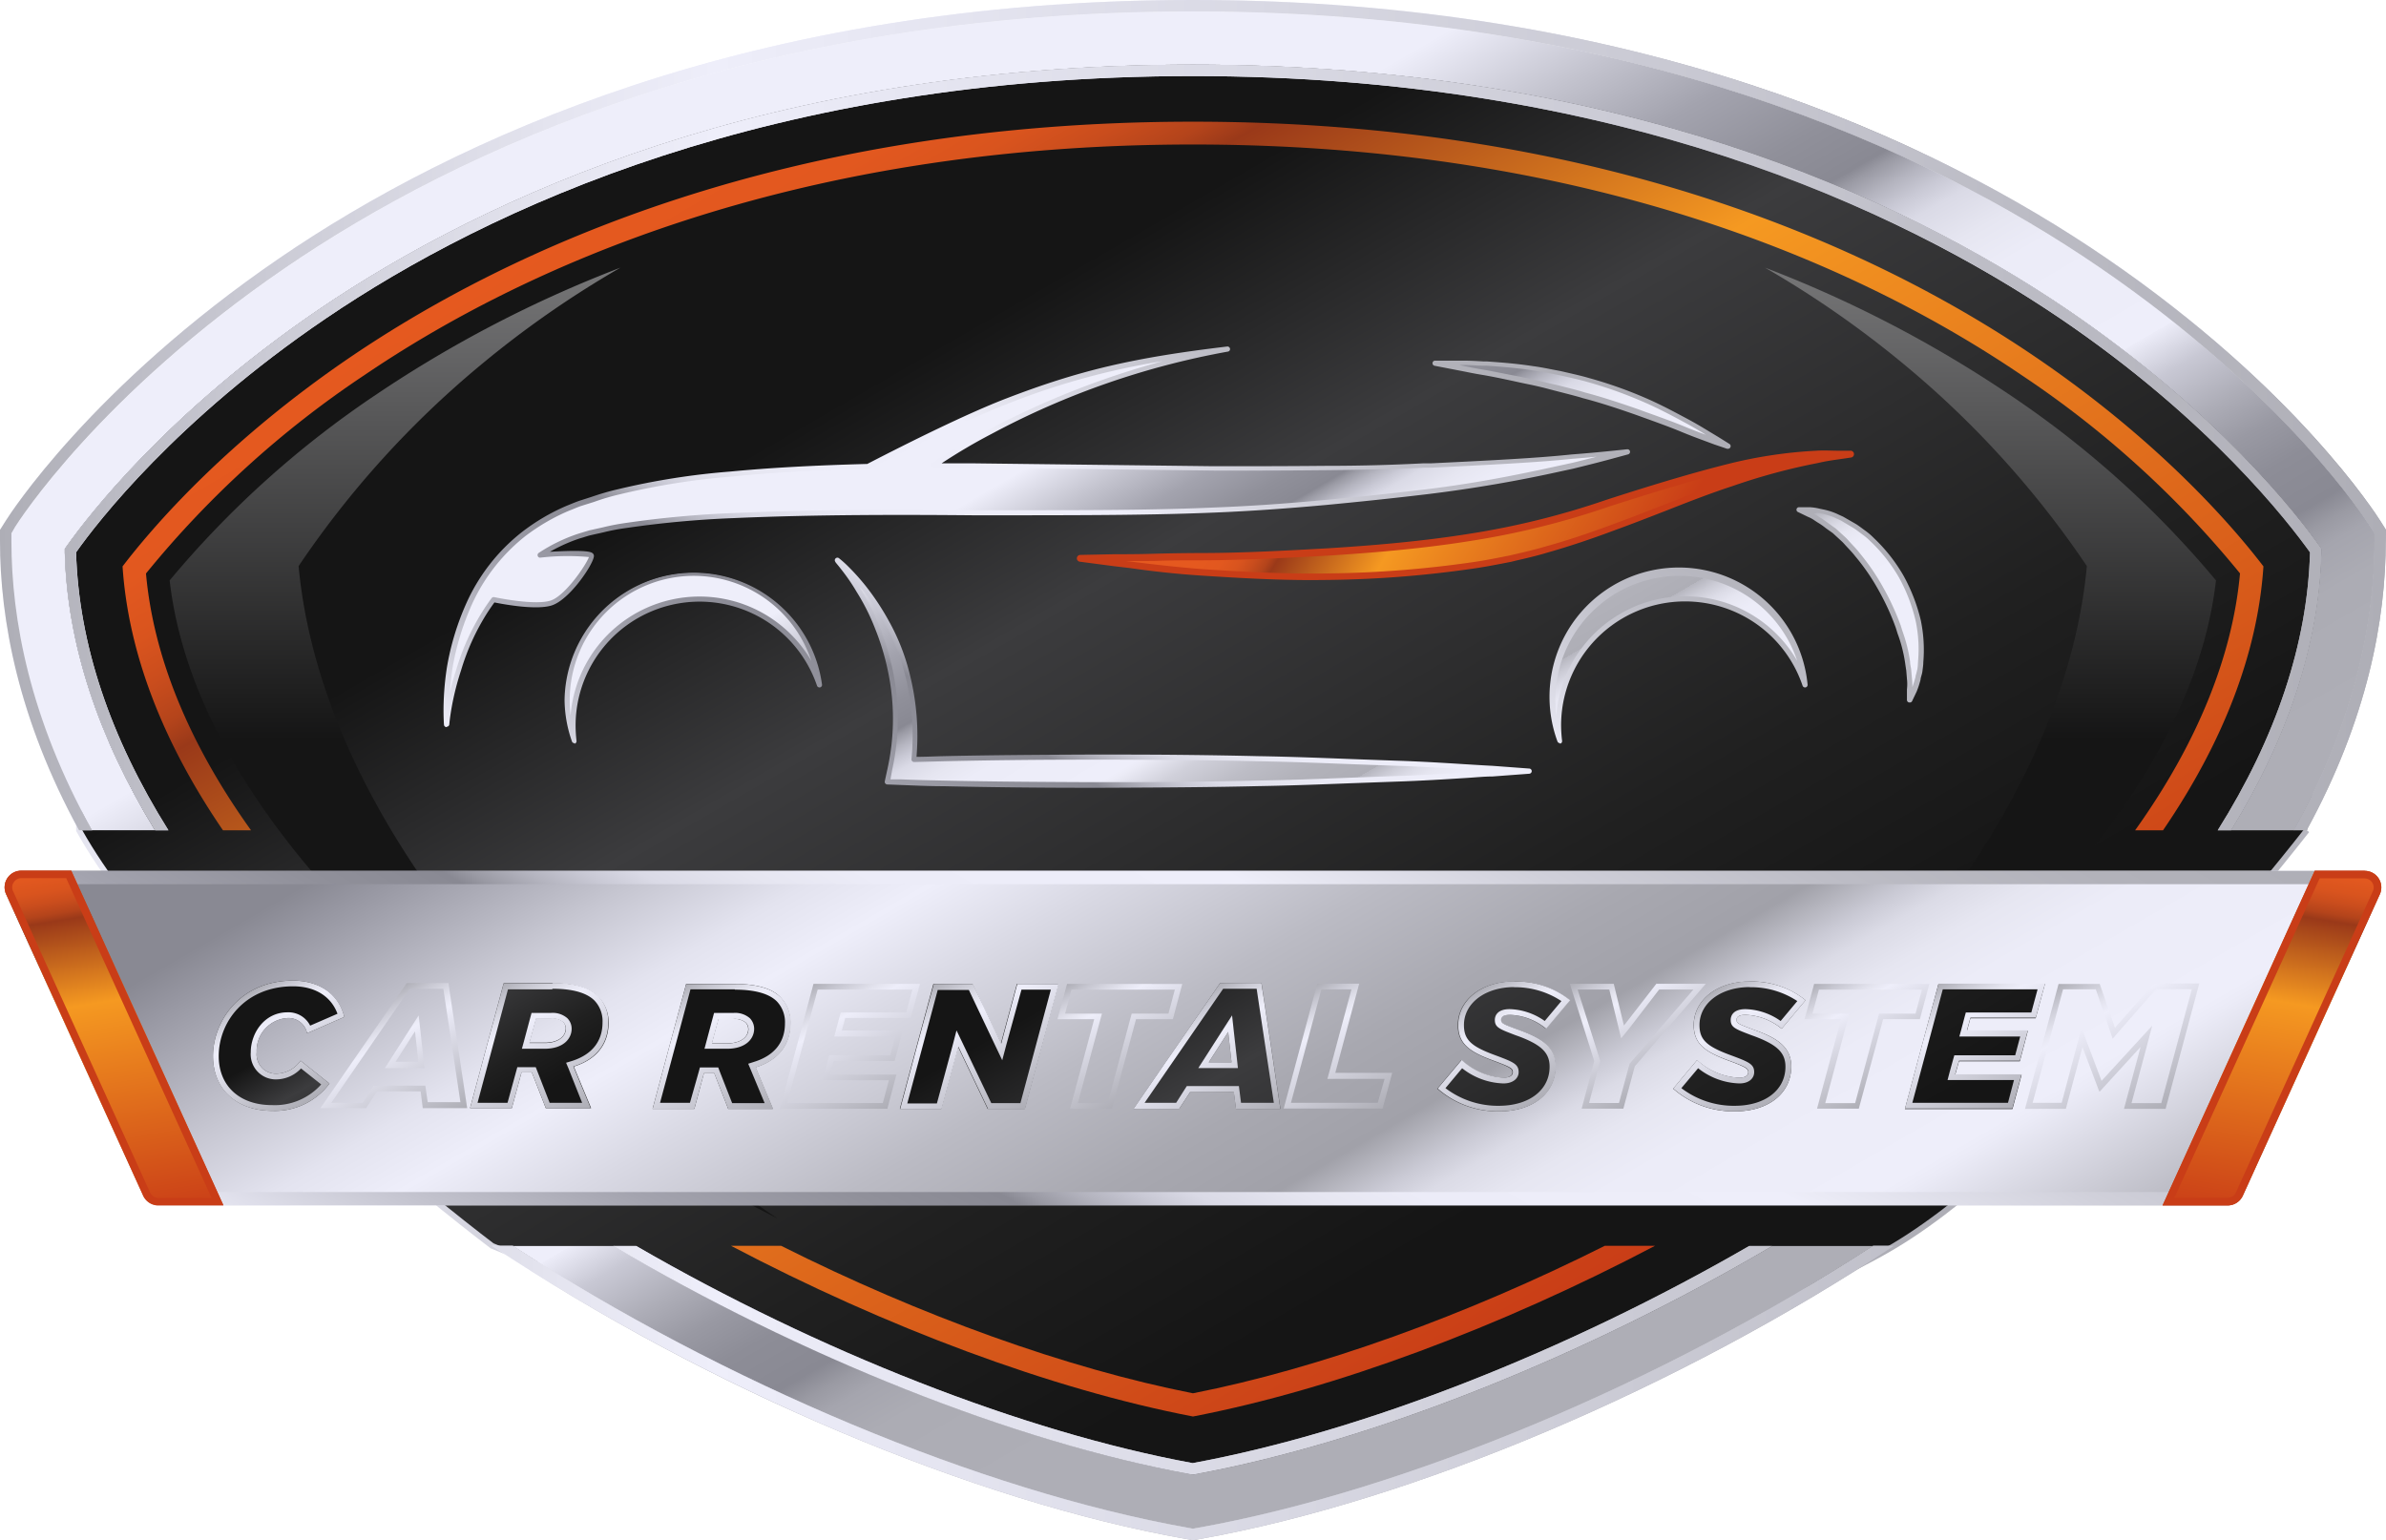 <svg xmlns="http://www.w3.org/2000/svg" xmlns:xlink="http://www.w3.org/1999/xlink" viewBox="0 0 313.63 202.51"><defs><style>.cls-1{stroke-miterlimit:10;stroke-width:0.75px;fill:url(#linear-gradient);stroke:url(#linear-gradient-2);}.cls-2{fill:url(#linear-gradient-3);}.cls-3{fill:url(#linear-gradient-4);}.cls-4{fill:url(#linear-gradient-5);}.cls-5{fill:url(#linear-gradient-6);}.cls-6{fill:url(#linear-gradient-7);}.cls-7{fill:url(#linear-gradient-8);}.cls-8{fill:url(#linear-gradient-9);}.cls-9{fill:url(#linear-gradient-10);}.cls-10{fill:url(#linear-gradient-11);}.cls-11{fill:url(#linear-gradient-12);}.cls-12{fill:url(#linear-gradient-13);}.cls-13{fill:url(#linear-gradient-14);}.cls-14{fill:url(#linear-gradient-15);}.cls-15{fill:url(#linear-gradient-16);}.cls-16{fill:url(#linear-gradient-17);}.cls-17{fill:url(#linear-gradient-18);}.cls-18{fill:url(#linear-gradient-19);}.cls-19{fill:#c93d17;}.cls-20{fill:url(#linear-gradient-20);}.cls-21{fill:url(#linear-gradient-21);}.cls-22{fill:url(#linear-gradient-22);}.cls-23{fill:url(#linear-gradient-23);}.cls-24{fill:url(#linear-gradient-24);}.cls-25{fill:url(#linear-gradient-36);}.cls-26{fill:url(#linear-gradient-37);}.cls-27{fill:url(#linear-gradient-38);}.cls-28{fill:url(#linear-gradient-39);}.cls-29{fill:url(#linear-gradient-40);}.cls-30{fill:url(#linear-gradient-41);}.cls-31{fill:url(#linear-gradient-42);}.cls-32{fill:url(#linear-gradient-43);}.cls-33{fill:url(#linear-gradient-44);}.cls-34{fill:url(#linear-gradient-45);}.cls-35{fill:url(#linear-gradient-46);}.cls-36{fill:url(#linear-gradient-47);}.cls-37{fill:url(#linear-gradient-48);}.cls-38{fill:url(#linear-gradient-51);}.cls-39{fill:url(#linear-gradient-52);}.cls-40{fill:url(#linear-gradient-53);}</style><linearGradient id="linear-gradient" x1="130.39" y1="41.28" x2="197.69" y2="157.85" gradientUnits="userSpaceOnUse"><stop offset="0" stop-color="#151515"/><stop offset="0.28" stop-color="#3c3c3e"/><stop offset="0.29" stop-color="#3b3b3d"/><stop offset="0.74" stop-color="#202020"/><stop offset="1" stop-color="#151515"/></linearGradient><linearGradient id="linear-gradient-2" x1="104.95" y1="-2.78" x2="213.28" y2="184.84" gradientUnits="userSpaceOnUse"><stop offset="0" stop-color="#aeaeb6"/><stop offset="0.1" stop-color="#c8c8d2"/><stop offset="0.23" stop-color="#e4e4ef"/><stop offset="0.3" stop-color="#eeeefa"/><stop offset="0.38" stop-color="#e6e6f2"/><stop offset="1" stop-color="#aeaeb6"/></linearGradient><linearGradient id="linear-gradient-3" x1="62.24" y1="8.99" x2="62.24" y2="97.24" gradientUnits="userSpaceOnUse"><stop offset="0" stop-color="#9f9fa1"/><stop offset="1" stop-color="#151515"/></linearGradient><linearGradient id="linear-gradient-4" x1="251.39" y1="8.99" x2="251.39" y2="97.24" xlink:href="#linear-gradient-3"/><linearGradient id="linear-gradient-5" x1="114.31" y1="7.06" x2="208.1" y2="169.5" gradientUnits="userSpaceOnUse"><stop offset="0" stop-color="#e5591f"/><stop offset="0.06" stop-color="#e2581f"/><stop offset="0.1" stop-color="#d9541e"/><stop offset="0.13" stop-color="#ca4d1d"/><stop offset="0.16" stop-color="#b4441b"/><stop offset="0.18" stop-color="#9a3919"/><stop offset="0.41" stop-color="#f59921"/><stop offset="0.55" stop-color="#ea821e"/><stop offset="1" stop-color="#c93d17"/></linearGradient><linearGradient id="linear-gradient-6" x1="78.32" y1="27.84" x2="172.1" y2="190.29" xlink:href="#linear-gradient-5"/><linearGradient id="linear-gradient-7" x1="132.08" y1="37.62" x2="200.53" y2="156.18" gradientUnits="userSpaceOnUse"><stop offset="0" stop-color="#eeeefa"/><stop offset="0.1" stop-color="#c3c3ce"/><stop offset="0.18" stop-color="#a3a3ae"/><stop offset="0.26" stop-color="#90909a"/><stop offset="0.31" stop-color="#898993"/><stop offset="0.32" stop-color="#9a9aa4"/><stop offset="0.34" stop-color="#b4b4bf"/><stop offset="0.36" stop-color="#c9c9d5"/><stop offset="0.38" stop-color="#dadae6"/><stop offset="0.42" stop-color="#e6e6f1"/><stop offset="0.46" stop-color="#ececf8"/><stop offset="0.59" stop-color="#eeeefa"/><stop offset="0.59" stop-color="#ececf8"/><stop offset="0.63" stop-color="#c8c8d4"/><stop offset="0.68" stop-color="#adadb7"/><stop offset="0.72" stop-color="#9999a3"/><stop offset="0.76" stop-color="#8d8d97"/><stop offset="0.81" stop-color="#898993"/><stop offset="0.83" stop-color="#9a9aa3"/><stop offset="0.85" stop-color="#a5a5ae"/><stop offset="0.89" stop-color="#acacb4"/><stop offset="1" stop-color="#aeaeb6"/></linearGradient><linearGradient id="linear-gradient-8" x1="95.99" y1="58.46" x2="164.44" y2="177.01" xlink:href="#linear-gradient-7"/><linearGradient id="linear-gradient-9" x1="132.1" y1="37.61" x2="200.55" y2="156.17" xlink:href="#linear-gradient-7"/><linearGradient id="linear-gradient-10" x1="0" y1="54.58" x2="313.63" y2="54.58" xlink:href="#linear-gradient-2"/><linearGradient id="linear-gradient-11" x1="95.99" y1="58.46" x2="164.44" y2="177.01" xlink:href="#linear-gradient-7"/><linearGradient id="linear-gradient-12" x1="0" y1="178.84" x2="313.63" y2="178.84" xlink:href="#linear-gradient-2"/><linearGradient id="linear-gradient-13" x1="132.11" y1="37.6" x2="200.56" y2="156.16" xlink:href="#linear-gradient-7"/><linearGradient id="linear-gradient-14" x1="0" y1="58.83" x2="313.63" y2="58.83" xlink:href="#linear-gradient-2"/><linearGradient id="linear-gradient-15" x1="95.99" y1="58.46" x2="164.44" y2="177.01" xlink:href="#linear-gradient-7"/><linearGradient id="linear-gradient-16" x1="0" y1="183.16" x2="313.63" y2="183.16" xlink:href="#linear-gradient-2"/><linearGradient id="linear-gradient-17" x1="139.04" y1="59.15" x2="173.39" y2="118.65" gradientUnits="userSpaceOnUse"><stop offset="0" stop-color="#eeeefa"/><stop offset="0.1" stop-color="#c3c3ce"/><stop offset="0.18" stop-color="#a3a3ae"/><stop offset="0.26" stop-color="#90909a"/><stop offset="0.31" stop-color="#898993"/><stop offset="0.32" stop-color="#9a9aa4"/><stop offset="0.34" stop-color="#b4b4bf"/><stop offset="0.36" stop-color="#c9c9d5"/><stop offset="0.38" stop-color="#dadae6"/><stop offset="0.42" stop-color="#e6e6f1"/><stop offset="0.46" stop-color="#ececf8"/><stop offset="0.59" stop-color="#eeeefa"/><stop offset="0.6" stop-color="#ebebf6"/><stop offset="0.65" stop-color="#d0d0da"/><stop offset="0.71" stop-color="#bdbdc6"/><stop offset="0.77" stop-color="#b2b2ba"/><stop offset="0.83" stop-color="#aeaeb6"/><stop offset="0.83" stop-color="#b6b6bf"/><stop offset="0.85" stop-color="#cbcbd5"/><stop offset="0.87" stop-color="#dbdbe6"/><stop offset="0.89" stop-color="#e6e6f1"/><stop offset="0.92" stop-color="#ececf8"/><stop offset="1" stop-color="#eeeefa"/></linearGradient><linearGradient id="linear-gradient-18" x1="127.54" y1="135.4" x2="185.9" y2="34.33" gradientUnits="userSpaceOnUse"><stop offset="0" stop-color="#eeeefa"/><stop offset="0.1" stop-color="#c3c3ce"/><stop offset="0.18" stop-color="#a3a3ae"/><stop offset="0.26" stop-color="#90909a"/><stop offset="0.31" stop-color="#898993"/><stop offset="0.32" stop-color="#9a9aa4"/><stop offset="0.34" stop-color="#b4b4bf"/><stop offset="0.36" stop-color="#c9c9d5"/><stop offset="0.38" stop-color="#dadae6"/><stop offset="0.42" stop-color="#e6e6f1"/><stop offset="0.46" stop-color="#ececf8"/><stop offset="0.59" stop-color="#eeeefa"/><stop offset="0.6" stop-color="#ebebf6"/><stop offset="0.7" stop-color="#d0d0da"/><stop offset="0.8" stop-color="#bdbdc6"/><stop offset="0.9" stop-color="#b2b2ba"/><stop offset="1" stop-color="#aeaeb6"/></linearGradient><linearGradient id="linear-gradient-19" x1="170.09" y1="52.6" x2="213.78" y2="79.65" xlink:href="#linear-gradient-5"/><linearGradient id="linear-gradient-20" x1="125.65" y1="66.92" x2="208.02" y2="209.58" gradientUnits="userSpaceOnUse"><stop offset="0" stop-color="#898993"/><stop offset="0.03" stop-color="#9797a2"/><stop offset="0.13" stop-color="#c6c6d1"/><stop offset="0.2" stop-color="#e3e3ef"/><stop offset="0.25" stop-color="#eeeefa"/><stop offset="0.32" stop-color="#d9d9e4"/><stop offset="0.43" stop-color="#bbbbc4"/><stop offset="0.53" stop-color="#a8a8b0"/><stop offset="0.6" stop-color="#a1a1a9"/><stop offset="0.62" stop-color="#b6b6bf"/><stop offset="0.64" stop-color="#cacad5"/><stop offset="0.66" stop-color="#dbdbe6"/><stop offset="0.69" stop-color="#e6e6f1"/><stop offset="0.73" stop-color="#ececf8"/><stop offset="0.84" stop-color="#eeeefa"/><stop offset="0.85" stop-color="#ebebf7"/><stop offset="0.95" stop-color="#bfbfc8"/><stop offset="1" stop-color="#aeaeb6"/></linearGradient><linearGradient id="linear-gradient-21" x1="106.39" y1="208.22" x2="198.23" y2="49.15" xlink:href="#linear-gradient-18"/><linearGradient id="linear-gradient-22" x1="302.88" y1="111.47" x2="294.9" y2="160.68" xlink:href="#linear-gradient-5"/><linearGradient id="linear-gradient-23" x1="106.53" y1="111.47" x2="98.55" y2="160.68" gradientTransform="matrix(-1, 0, 0, 1, 117.28, 0)" xlink:href="#linear-gradient-5"/><linearGradient id="linear-gradient-24" x1="172.59" y1="111.9" x2="207.34" y2="172.08" xlink:href="#linear-gradient"/><linearGradient id="linear-gradient-36" x1="89.33" y1="129.87" x2="99.3" y2="147.14" xlink:href="#linear-gradient-2"/><linearGradient id="linear-gradient-37" x1="106.95" y1="129.35" x2="116.49" y2="145.87" xlink:href="#linear-gradient-2"/><linearGradient id="linear-gradient-38" x1="123.64" y1="128.83" x2="133.75" y2="146.34" xlink:href="#linear-gradient-2"/><linearGradient id="linear-gradient-39" x1="142.54" y1="128.06" x2="151.13" y2="142.93" xlink:href="#linear-gradient-2"/><linearGradient id="linear-gradient-40" x1="154.59" y1="132.6" x2="163.73" y2="148.44" xlink:href="#linear-gradient-2"/><linearGradient id="linear-gradient-41" x1="169.97" y1="131.19" x2="179.22" y2="147.21" xlink:href="#linear-gradient-2"/><linearGradient id="linear-gradient-42" x1="193.73" y1="130.58" x2="201.96" y2="144.83" xlink:href="#linear-gradient-2"/><linearGradient id="linear-gradient-43" x1="210.08" y1="127.22" x2="218.94" y2="142.58" xlink:href="#linear-gradient-2"/><linearGradient id="linear-gradient-44" x1="224.74" y1="130.58" x2="232.96" y2="144.83" xlink:href="#linear-gradient-2"/><linearGradient id="linear-gradient-45" x1="240.74" y1="128.06" x2="249.33" y2="142.93" xlink:href="#linear-gradient-2"/><linearGradient id="linear-gradient-46" x1="254.85" y1="129.35" x2="264.38" y2="145.87" xlink:href="#linear-gradient-2"/><linearGradient id="linear-gradient-47" x1="272.31" y1="128.38" x2="282.94" y2="146.79" xlink:href="#linear-gradient-2"/><linearGradient id="linear-gradient-48" x1="50.01" y1="130.11" x2="61.13" y2="149.36" xlink:href="#linear-gradient"/><linearGradient id="linear-gradient-51" x1="32.79" y1="130.42" x2="41" y2="144.64" xlink:href="#linear-gradient-2"/><linearGradient id="linear-gradient-52" x1="47.67" y1="132.51" x2="56.81" y2="148.34" xlink:href="#linear-gradient-2"/><linearGradient id="linear-gradient-53" x1="65.35" y1="129.78" x2="75.32" y2="147.04" xlink:href="#linear-gradient-2"/></defs><g id="Layer_2" data-name="Layer 2"><g id="OBJECTS"><path class="cls-1" d="M303.23,109.17S271,150.66,249,163.8s-88.24,33.34-88.24,33.34l-51-14.74L64.68,163.8s-41.1-31-54.29-54.63c0-13.9-2.76-22.8-2.76-22.8L4.89,67.81,45.49,32,106.68,9.77,172,4.29l48.72,9.6,39,11.41,16.24,16.3,20,13L308.3,73.69"/><path class="cls-2" d="M81.12,143.92c-25-22.09-39.76-46.67-41.87-69.49A125,125,0,0,1,63.1,48.06,131,131,0,0,1,81.56,35.19a159.36,159.36,0,0,0-32,16.61A128.13,128.13,0,0,0,22.3,76.31c2.41,21.21,19.32,44.06,47.9,64.59a248,248,0,0,0,32,19.3A207.8,207.8,0,0,1,81.12,143.92Z"/><path class="cls-3" d="M264,51.8a158.84,158.84,0,0,0-32-16.61,131.61,131.61,0,0,1,18.46,12.87,125,125,0,0,1,23.85,26.37c-2.11,22.82-16.89,47.4-41.87,69.49a207.8,207.8,0,0,1-21.06,16.28,248,248,0,0,0,32-19.3c28.58-20.53,45.49-43.38,47.9-64.59A128.13,128.13,0,0,0,264,51.8Z"/><path class="cls-4" d="M267.41,46.84C246.68,32.77,210.67,16,156.81,16S67,32.77,46.22,46.84C29.58,58.13,19.92,69.48,16.11,74.47c.75,11.37,5.27,23.1,13.2,34.7H33C24.89,97.85,20.17,86.42,19.19,75.4A129.45,129.45,0,0,1,47.9,49.32C68.28,35.49,103.72,19,156.81,19s88.54,16.49,108.92,30.32a129.73,129.73,0,0,1,28.71,26.07c-1,11-5.7,22.46-13.79,33.78h3.67c7.93-11.6,12.45-23.33,13.2-34.7C293.71,69.48,284.05,58.13,267.41,46.84Z"/><path class="cls-5" d="M156.81,183.19C140.21,179.92,121,173,102.68,163.8H96.09c20.36,10.71,42.11,18.86,60.72,22.44,18.61-3.58,40.37-11.73,60.73-22.44h-6.6C192.59,173,173.42,179.92,156.81,183.19Z"/><path class="cls-6" d="M8.52,72.66v-.5l.29-.41C11.57,67.86,22.14,54.11,42,40.63,63.6,26,101.05,8.5,156.81,8.5S250,26,271.62,40.63c19.87,13.49,30.44,27.23,33.21,31.12l.29.41v.5c-.32,12-4.4,24.36-11.89,36.51h8.31c8.17-14.66,10.6-27.72,10.6-38.06v-1l-.54-.85c-.44-.7-11.07-17.34-35.56-34.08C253.57,19.81,214.65,1.5,156.81,1.5S60.06,19.81,37.6,35.17C13.11,51.91,2.48,68.55,2,69.25l-.54.85v1c0,10.34,2.43,23.4,10.6,38.06h8.31C12.92,97,8.84,84.69,8.52,72.66Z"/><path class="cls-7" d="M157.09,193.82l-.28.05-.27-.05c-23.2-4.26-51.26-15.51-75.84-30H67.41c27.71,18,61.51,32.24,88.79,37.08l.61.11.61-.11c27.29-4.84,61.09-19.06,88.8-37.08H232.93C208.35,178.31,180.28,189.56,157.09,193.82Z"/><path class="cls-8" d="M313.63,69.67l-.77-1.22c-.45-.71-11.23-17.6-36-34.52C254.24,18.45,215,0,156.81,0S59.39,18.45,36.75,33.93C12,50.85,1.21,67.74.77,68.45L0,69.67v1.44c0,10.37,2.4,23.43,10.39,38.06H12.1C3.93,94.51,1.5,81.45,1.5,71.11v-1L2,69.25c.44-.7,11.07-17.34,35.56-34.08C60.06,19.81,99,1.5,156.81,1.5S253.57,19.81,276,35.17c24.49,16.74,35.12,33.38,35.56,34.08l.54.85v1c0,10.34-2.43,23.4-10.6,38.06h1.7c8-14.63,10.4-27.69,10.4-38.06Z"/><path class="cls-9" d="M313.63,69.67l-.77-1.22c-.45-.71-11.23-17.6-36-34.52C254.24,18.45,215,0,156.81,0S59.39,18.45,36.75,33.93C12,50.85,1.21,67.74.77,68.45L0,69.67v1.44c0,10.37,2.4,23.43,10.39,38.06H12.1C3.93,94.51,1.5,81.45,1.5,71.11v-1L2,69.25c.44-.7,11.07-17.34,35.56-34.08C60.06,19.81,99,1.5,156.81,1.5S253.57,19.81,276,35.17c24.49,16.74,35.12,33.38,35.56,34.08l.54.85v1c0,10.34-2.43,23.4-10.6,38.06h1.7c8-14.63,10.4-27.69,10.4-38.06Z"/><path class="cls-10" d="M156.81,193.87l.28-.05c23.19-4.26,51.26-15.51,75.84-30h-3c-23.91,13.82-50.77,24.43-73.16,28.55-22.38-4.12-49.24-14.73-73.15-28.55h-3c24.58,14.51,52.64,25.76,75.84,30Z"/><path class="cls-11" d="M156.81,193.87l.28-.05c23.19-4.26,51.26-15.51,75.84-30h-3c-23.91,13.82-50.77,24.43-73.16,28.55-22.38-4.12-49.24-14.73-73.15-28.55h-3c24.58,14.51,52.64,25.76,75.84,30Z"/><path class="cls-12" d="M10,72.62c2.81-4,13.21-17.43,32.83-30.75C64.27,27.33,101.44,10,156.81,10s92.54,17.33,114,31.87c19.63,13.32,30,26.81,32.83,30.75-.32,12-4.48,24.38-12.13,36.55h1.74c7.49-12.15,11.57-24.48,11.89-36.51v-.5l-.29-.41c-2.77-3.89-13.34-17.63-33.21-31.12C250,26,212.57,8.5,156.81,8.5S63.6,26,42,40.63C22.14,54.11,11.57,67.86,8.8,71.75l-.29.41v.5c.32,12,4.4,24.36,11.89,36.51h1.74C14.5,97,10.34,84.66,10,72.62Z"/><path class="cls-13" d="M10,72.62c2.81-4,13.21-17.43,32.83-30.75C64.27,27.33,101.44,10,156.81,10s92.54,17.33,114,31.87c19.63,13.32,30,26.81,32.83,30.75-.32,12-4.48,24.38-12.13,36.55h1.74c7.49-12.15,11.57-24.48,11.89-36.51v-.5l-.29-.41c-2.77-3.89-13.34-17.63-33.21-31.12C250,26,212.57,8.5,156.81,8.5S63.6,26,42,40.63C22.14,54.11,11.57,67.86,8.8,71.75l-.29.41v.5c.32,12,4.4,24.36,11.89,36.51h1.74C14.5,97,10.34,84.66,10,72.62Z"/><path class="cls-14" d="M157.42,200.88l-.61.11-.61-.11C128.92,196,95.12,181.82,67.41,163.8H64.68c28.22,18.72,63.16,33.57,91.26,38.55l.87.16.88-.16c28.1-5,63-19.83,91.26-38.55h-2.73C218.51,181.82,184.71,196,157.42,200.88Z"/><path class="cls-15" d="M157.42,200.88l-.61.11-.61-.11C128.92,196,95.12,181.82,67.41,163.8H64.68c28.22,18.72,63.16,33.57,91.26,38.55l.87.16.88-.16c28.1-5,63-19.83,91.26-38.55h-2.73C218.51,181.82,184.71,196,157.42,200.88Z"/><path class="cls-16" d="M91.2,75.37a16.61,16.61,0,0,0-15.75,22,16.39,16.39,0,0,1-.13-2A16.64,16.64,0,0,1,107.71,90,16.64,16.64,0,0,0,91.2,75.37ZM77.71,73.14c0-.52-4.36-.28-6.78-.12A21.94,21.94,0,0,1,76,70.54c.49-.15,1-.31,1.46-.44l1.57-.35a31.12,31.12,0,0,1,3.22-.62,132.68,132.68,0,0,1,14.19-1.3c10-.44,20.7-.47,31.46-.37s21.57.05,31.74-.38c5.1-.19,10-.56,14.64-1s9-.91,13.06-1.39a193.46,193.46,0,0,0,19.35-3.49c2.31-.57,4.11-1,5.33-1.37l1.88-.51-1.93.2c-1.26.13-3.11.31-5.47.49-4.69.5-11.42.82-19.45,1.21-4,.2-8.38.29-13,.33s-9.5.06-14.5,0L128,61.23l-5.26,0a64.36,64.36,0,0,1,7.45-4.49A104.48,104.48,0,0,1,161.41,46c-12.7,1.51-19.52,3.18-28.86,6.76-5.32,2-13.21,6-18.41,8.68-6.14.13-12.21.4-18.06,1a97.52,97.52,0,0,0-14.72,2.31,33,33,0,0,0-3.44,1l-1.68.52-1.65.66a26.92,26.92,0,0,0-5.84,3.45,24.28,24.28,0,0,0-7.12,9.16,34.53,34.53,0,0,0-2.55,8.36,38.35,38.35,0,0,0-.44,5.53c0,1.27.06,2,.06,2s0-.68.25-1.93a38.33,38.33,0,0,1,1.31-5.27,30.5,30.5,0,0,1,3.42-7.53c.35-.55.73-1.11,1.14-1.65,1.14.23,5.57,1.07,7.56.44C74.69,78.61,77.71,73.86,77.71,73.14ZM192.26,48.48c.75.16,1.6.33,2.53.49,1.86.31,4,.79,6.3,1.28,1.15.23,2.32.55,3.52.8s2.4.59,3.59,1c2.41.64,4.77,1.43,7,2.2s4.27,1.53,6,2.26,3.25,1.22,4.29,1.63l1.65.56-1.48-.93c-1-.55-2.28-1.43-4-2.32s-3.64-2-5.85-2.9a56.7,56.7,0,0,0-7.08-2.5c-1.23-.35-2.48-.61-3.71-.9s-2.44-.5-3.63-.65c-2.36-.37-4.59-.51-6.49-.65-1-.06-1.82-.09-2.6-.1l-2,0-1.75.05,1.72.35Zm28.49,26.89A16.64,16.64,0,0,0,204.1,92a16.37,16.37,0,0,0,.9,5.35,16.37,16.37,0,0,1-.14-2A16.64,16.64,0,0,1,237.26,90,16.64,16.64,0,0,0,220.75,75.37Zm-37.37,25c-5.27-.16-11.43-.48-18-.59s-13.64-.18-20.67-.22-14.08.07-20.68.22l-3.89.1a32.78,32.78,0,0,0-.83-11.08,27.5,27.5,0,0,0-2.7-6.87,33.41,33.41,0,0,0-3.11-4.71A29.24,29.24,0,0,0,111,74.54c-.6-.58-.94-.85-.94-.85s.3.32.8,1a35,35,0,0,1,4.44,7.84,33,33,0,0,1,1.92,6.72,30.48,30.48,0,0,1-.26,11.9l-.35,1.67,1.8.07c1.53.07,3.53.12,5.56.16,6.6.15,13.64.18,20.68.22s14.07-.06,20.67-.22,12.76-.43,18-.59,9.68-.53,12.76-.68l4.84-.36-4.84-.36C193.06,100.88,188.66,100.51,183.38,100.35Zm68.73-18.67a22.55,22.55,0,0,0-2.21-5.79A20.71,20.71,0,0,0,246.05,71a8.21,8.21,0,0,0-1.11-1c-.39-.29-.76-.58-1.14-.83l-1.16-.66-.55-.31-.55-.25a8.12,8.12,0,0,0-2-.69,9.89,9.89,0,0,0-1.62-.27l-1.42,0,1.26.61a7.46,7.46,0,0,1,1.34.77c.51.29,1,.72,1.6,1.13l.44.31.43.38c.28.26.57.52.86.8s.56.61.84.92a10.23,10.23,0,0,1,.86,1,28.62,28.62,0,0,1,3.11,4.52,31.82,31.82,0,0,1,2.28,5,24.61,24.61,0,0,1,1.21,4.69q.06.52.15,1c0,.33,0,.64.07.94a7,7,0,0,1,.06,1.55V92l.6-1.28a11,11,0,0,0,.51-1.56c.08-.31.17-.64.25-1s.08-.73.11-1.12A18.5,18.5,0,0,0,252.11,81.68Z"/><path class="cls-17" d="M144.68,103.58h-1.5c-6.42,0-13.05-.07-19.19-.21-2,0-4-.1-5.57-.16l-1.8-.07a.34.34,0,0,1-.25-.13.35.35,0,0,1-.07-.28l.36-1.67a30.21,30.21,0,0,0,.26-11.77,32.92,32.92,0,0,0-1.9-6.66,28.35,28.35,0,0,0-2.43-4.83,25.44,25.44,0,0,0-2-2.92c-.48-.63-.78-.94-.78-1a.34.34,0,0,1,.45-.5,12.93,12.93,0,0,1,1,.87,30.29,30.29,0,0,1,2.46,2.7,33.16,33.16,0,0,1,3.15,4.76,27.85,27.85,0,0,1,2.73,7,33.1,33.1,0,0,1,.87,10.8c1.1,0,2.3-.06,3.52-.09,6.09-.14,12.67-.18,19.05-.21H147c6.15,0,12.5.07,18.39.21,4.3.07,8.33.23,12.22.38l5.81.21h0c3.47.11,6.62.31,9.15.47,1.34.08,2.55.16,3.61.21l4.84.36a.34.34,0,0,1,.32.34.35.35,0,0,1-.32.34l-4.83.36c-1.08,0-2.3.13-3.66.21-2.52.16-5.66.36-9.11.47l-5.84.21c-3.89.15-7.91.31-12.2.38-5.93.14-12.33.18-18.52.21Zm-27.63-1.11,1.4,0c1.53.07,3.5.12,5.56.16,6.13.14,12.76.18,19.18.21h3.64c6.19,0,12.59-.07,18.51-.21,4.29-.07,8.31-.23,12.2-.38l5.83-.21c3.45-.1,6.58-.3,9.1-.46,1.36-.09,2.59-.17,3.65-.22l.31,0-.32,0c-1-.05-2.26-.13-3.61-.22-2.52-.15-5.66-.35-9.13-.46l-5.82-.21c-3.89-.15-7.91-.31-12.21-.38-5.88-.14-12.23-.18-18.37-.21h-3.92c-6.37,0-13,.07-19,.21l-3.89.1a.41.41,0,0,1-.26-.11.36.36,0,0,1-.09-.26,32.44,32.44,0,0,0-.82-11,27,27,0,0,0-2.67-6.8,32.08,32.08,0,0,0-3.08-4.66L113,77.2l.13.24a29.54,29.54,0,0,1,2.48,4.93,33.47,33.47,0,0,1,1.94,6.8,30.92,30.92,0,0,1-.27,12Zm88-4.76a.35.35,0,0,1-.33-.23A17,17,0,1,1,237.6,90a.34.34,0,0,1-.26.38.35.35,0,0,1-.4-.23,16.3,16.3,0,0,0-31.74,5.25,17.87,17.87,0,0,0,.13,2,.34.34,0,0,1-.26.38Zm15.75-22A16.32,16.32,0,0,0,204.44,92a16,16,0,0,0,.13,2.07,17,17,0,0,1,31.66-7.19A16.31,16.31,0,0,0,220.75,75.71Zm-145.3,22a.33.33,0,0,1-.32-.23A16.83,16.83,0,0,1,74.21,92a17,17,0,0,1,33.84-2,.34.34,0,0,1-.26.38.35.35,0,0,1-.4-.23,16.3,16.3,0,0,0-31.73,5.25,17.84,17.84,0,0,0,.12,2,.34.34,0,0,1-.26.38Zm15.75-22A16.33,16.33,0,0,0,74.89,92,16,16,0,0,0,75,94.09a17,17,0,0,1,31.65-7.19A16.31,16.31,0,0,0,91.2,75.71ZM58.7,95.6a.34.34,0,0,1-.34-.3s-.06-.71-.06-2a37.37,37.37,0,0,1,.45-5.58,34.79,34.79,0,0,1,2.57-8.45A24.78,24.78,0,0,1,68.55,70a26.82,26.82,0,0,1,5.91-3.49l.56-.23c.37-.15.74-.3,1.11-.43l1.68-.54a34,34,0,0,1,3.48-1A95,95,0,0,1,96,62c5.21-.5,10.93-.81,18-1,5.51-2.85,13.15-6.65,18.37-8.65,9.56-3.67,16.59-5.32,28.94-6.79a.34.34,0,0,1,.37.29.33.33,0,0,1-.29.38A105.26,105.26,0,0,0,130.3,57.07a72.47,72.47,0,0,0-6.53,3.85l4.18,0,31.63.38c4.37,0,9.52,0,14.49-.05,5.44,0,9.44-.15,13-.33l1,0c7.48-.36,13.94-.68,18.42-1.16,2.59-.2,4.4-.38,5.46-.49l1.94-.2a.35.35,0,0,1,.37.28.35.35,0,0,1-.25.39l-1.88.51c-1,.28-2.8.75-5.34,1.37l-1.3.28A182.35,182.35,0,0,1,187.41,65c-4.89.58-9,1-13.07,1.39-5.38.49-10.17.82-14.65,1-8.09.34-16.74.35-25.11.36l-6.65,0c-9-.08-20.69-.11-31.45.37a132.86,132.86,0,0,0-14.15,1.3,27,27,0,0,0-3,.57l-1.74.39q-.45.12-.9.27l-.54.16a21.45,21.45,0,0,0-3.87,1.74c5.09-.3,5.47.06,5.64.21a.44.44,0,0,1,.15.33c0,1-3.18,5.77-5.57,6.52-2,.61-6-.1-7.51-.4-.37.51-.71,1-1,1.46a30.22,30.22,0,0,0-3.38,7.45,35.68,35.68,0,0,0-1.3,5.23c-.2,1.21-.25,1.88-.25,1.89a.34.34,0,0,1-.33.31Zm94.1-48.11A96.1,96.1,0,0,0,132.67,53c-5.21,2-12.87,5.81-18.37,8.66a.4.4,0,0,1-.15,0c-7.1.16-12.84.47-18,1A95.45,95.45,0,0,0,81.44,65a29.65,29.65,0,0,0-3.38,1l-1.72.54c-.34.12-.71.27-1.06.42l-.56.22A26.72,26.72,0,0,0,69,70.53a24.26,24.26,0,0,0-7,9,35.43,35.43,0,0,0-2.52,8.28c-.16,1.1-.28,2.18-.35,3.27.24-1.06.54-2.1.88-3.16a30.54,30.54,0,0,1,3.46-7.6c.33-.53.72-1.09,1.15-1.68a.36.36,0,0,1,.34-.13c.89.19,5.44,1.07,7.39.46s4.73-4.76,5.06-5.73a31.11,31.11,0,0,0-6.39.08.32.32,0,0,1-.34-.23.34.34,0,0,1,.13-.39,21.82,21.82,0,0,1,5.18-2.52l.55-.17.94-.28,1.75-.39a30.59,30.59,0,0,1,3.08-.59,134,134,0,0,1,14.21-1.3c10.78-.48,22.49-.45,31.49-.37l6.64,0c8.36,0,17,0,25.08-.36,4.47-.17,9.25-.49,14.62-1,4-.36,8.17-.8,13.05-1.38,7.35-.88,13.52-2.23,18-3.21l1.29-.28c1.23-.3,2.29-.57,3.16-.8-.9.09-2,.18-3.25.28-4.49.48-11,.79-18.44,1.16l-1,0c-3.55.18-7.57.28-13,.33-5,.05-10.12.06-14.5.05l-31.64-.38-5.25,0a.39.39,0,0,1-.32-.23.33.33,0,0,1,.12-.38A64.93,64.93,0,0,1,130,56.47,111.89,111.89,0,0,1,152.8,47.49ZM77.71,73.14h0ZM251,92.36h-.08a.35.35,0,0,1-.26-.34V90.62a5.71,5.71,0,0,0,0-1.35l-.09-1.11c-.05-.3-.1-.65-.15-1a19,19,0,0,0-1-3.89l-.23-.74a32.2,32.2,0,0,0-2.26-4.93,27.67,27.67,0,0,0-3.07-4.47c-.26-.34-.54-.64-.8-.92s-.29-.31-.42-.45-.3-.34-.46-.5l-1.27-1.17-.41-.29c-.2-.13-.39-.28-.57-.41a8.68,8.68,0,0,0-1-.69l-.4-.26a4.09,4.09,0,0,0-.87-.48l-1.3-.63a.33.33,0,0,1,.14-.64h0l1.42,0a6.67,6.67,0,0,1,1.29.2l.39.08a8.53,8.53,0,0,1,2.12.71l.55.25,1.74,1c.3.2.59.41.88.63l.29.21a8.83,8.83,0,0,1,1.16,1,21.75,21.75,0,0,1,3.88,4.94,23.28,23.28,0,0,1,2.27,5.89h0a19.19,19.19,0,0,1,.32,5.49c0,.39-.07.77-.11,1.13s-.16.66-.24,1l0,.09a11.35,11.35,0,0,1-.52,1.61l-.61,1.28A.33.33,0,0,1,251,92.36Zm-12.9-25a6.89,6.89,0,0,1,.79.46l.38.24c.34.2.69.46,1.06.73l.56.41.44.31,1.32,1.21c.18.18.34.36.5.54l.36.39c.32.34.61.65.88,1a29.21,29.21,0,0,1,3.13,4.56,33.65,33.65,0,0,1,2.31,5l.24.77a19.75,19.75,0,0,1,1,4c0,.34.09.67.14,1l.1,1.13a8.94,8.94,0,0,1,.06,1.23c.14-.36.27-.8.42-1.34l0-.09c.08-.28.16-.57.23-.89s.08-.68.1-1.07a18,18,0,0,0-.31-5.29,22.19,22.19,0,0,0-2.18-5.7,21,21,0,0,0-3.77-4.79,7.76,7.76,0,0,0-1.1-.93l-.29-.22c-.28-.21-.55-.41-.83-.59l-1.68-1-.53-.24a8.41,8.41,0,0,0-2-.67l-.41-.08A9.09,9.09,0,0,0,238.06,67.4ZM227.13,59,227,59l-1.65-.56-1.29-.48c-.84-.31-1.89-.7-3-1.16-1.46-.61-3.15-1.22-4.95-1.87l-1.05-.38c-2.06-.72-4.5-1.55-6.95-2.19-.78-.24-1.57-.44-2.34-.64l-1.25-.32L203,51c-.65-.16-1.29-.31-1.93-.44l-1.1-.23c-1.87-.41-3.63-.79-5.18-1.05-.94-.15-1.79-.33-2.55-.48l-3.67-.71a.34.34,0,0,1-.27-.36.33.33,0,0,1,.32-.31l1.75,0,2,0c.91,0,1.77.05,2.62.1l.43,0c1.82.13,3.89.28,6.09.62.86.11,1.76.29,2.63.46l1,.19,1,.23c.9.21,1.84.42,2.75.69A56,56,0,0,1,216,52.2c2.08.88,3.92,1.87,5.55,2.74l.32.17c1.12.6,2.1,1.2,2.89,1.68l1.08.65,1.49.93a.34.34,0,0,1,.12.44A.32.32,0,0,1,227.13,59Zm-35.33-11,.52.1h0c.75.16,1.59.33,2.52.48,1.57.27,3.34.65,5.22,1l1.09.24c.64.13,1.29.28,1.94.44s1.05.25,1.58.36l1.25.32c.78.2,1.58.4,2.37.65,2.45.64,4.91,1.48,7,2.2l1.06.39c1.8.64,3.51,1.26,5,1.87,1.08.45,2,.8,2.9,1.12-.75-.46-1.66-1-2.69-1.56l-.32-.17c-1.61-.87-3.45-1.85-5.5-2.72a56.69,56.69,0,0,0-7-2.48c-.9-.26-1.83-.47-2.72-.68l-1-.22-1-.2c-.9-.17-1.74-.34-2.59-.45-2.19-.34-4.24-.48-6-.61l-.42,0c-.84,0-1.69-.09-2.58-.1Z"/><path class="cls-18" d="M227.69,63.48a79,79,0,0,1,11.16-3c1.37-.32,2.47-.44,3.22-.56l1.15-.17-1.16,0c-.76,0-1.88-.06-3.29,0a59.9,59.9,0,0,0-11.66,1.77c-4.73,1.19-10.18,2.84-15.89,4.69a104.23,104.23,0,0,1-18,4.46c-6.28,1-12.64,1.54-18.61,1.92s-11.6.6-16.42.61-8.85.18-11.67.16l-4.44.09,4.4.63c2.81.31,6.81.89,11.65,1.2s10.51.66,16.6.56a145.22,145.22,0,0,0,19-1.51c1.61-.23,3.24-.55,4.85-.88s3.2-.73,4.75-1.19c3.11-.87,6.09-1.9,8.94-3C218,67.17,223.13,65,227.69,63.48Z"/><path class="cls-19" d="M172.51,76.27c-5.35,0-10.33-.32-14.43-.58-3.74-.24-7-.63-9.55-1l-2.13-.25L142,73.86a.45.45,0,0,1,0-.9l4.44-.09c1.44,0,3.16,0,5.16-.06s4.14-.09,6.52-.1c5,0,10.86-.31,16.39-.62,5.13-.32,11.88-.83,18.57-1.9a104.62,104.62,0,0,0,18-4.45c6.44-2.09,11.65-3.63,15.91-4.7a60.31,60.31,0,0,1,11.74-1.78c1.08-.07,2,0,2.69,0h.63l1.17,0a.45.45,0,0,1,.06.9l-1.15.17-.63.09c-.69.1-1.55.22-2.56.46a80.65,80.65,0,0,0-11.12,3h0c-2.7.88-5.63,2-8.73,3.23-2.14.83-4.35,1.7-6.67,2.54-3.41,1.28-6.26,2.22-9,3-1.38.42-2.84.76-4.24,1.08l-.52.13c-1.67.33-3.29.65-4.89.88a142.86,142.86,0,0,1-19.11,1.51Zm-24.46-2.5.59.07c2.58.32,5.79.71,9.49,1,4.64.29,10.42.66,16.56.55a142.72,142.72,0,0,0,19-1.49c1.58-.23,3.18-.55,4.82-.88l.51-.12c1.39-.32,2.83-.66,4.2-1.07,2.69-.74,5.52-1.68,8.91-2.94,2.31-.85,4.52-1.71,6.65-2.54,3.12-1.22,6.06-2.37,8.78-3.25a96.49,96.49,0,0,1,9.74-2.79,59,59,0,0,0-10.06,1.66c-4.25,1.07-9.44,2.6-15.87,4.68a105.55,105.55,0,0,1-18.11,4.48c-6.71,1.08-13.49,1.59-18.65,1.92-5.54.31-11.37.6-16.43.62-2.38,0-4.57,0-6.51.09Z"/><path class="cls-20" d="M20.82,158.48h272a2.2,2.2,0,0,0,2-1.29l18-39.6a2.18,2.18,0,0,0-2-3.09H2.81a2.18,2.18,0,0,0-2,3.09l18,39.6A2.19,2.19,0,0,0,20.82,158.48Z"/><path class="cls-21" d="M310.82,116.25a.43.43,0,0,1,.4.61l-18,39.61a.45.45,0,0,1-.4.26h-272a.45.45,0,0,1-.4-.26l-18-39.61a.43.43,0,0,1,.4-.61h308m0-1.75H2.81a2.18,2.18,0,0,0-2,3.09l18,39.6a2.19,2.19,0,0,0,2,1.29h272a2.2,2.2,0,0,0,2-1.29l18-39.6a2.18,2.18,0,0,0-2-3.09Z"/><path class="cls-22" d="M310.82,114.5h-6.56l-20,44h8.55a2.2,2.2,0,0,0,2-1.29l18-39.6A2.18,2.18,0,0,0,310.82,114.5Z"/><path class="cls-19" d="M310.82,115.5a1.17,1.17,0,0,1,1,.54,1.19,1.19,0,0,1,.08,1.14l-18,39.6a1.2,1.2,0,0,1-1.08.7h-7l19.09-42h5.91m0-1h-6.56l-20,44h8.55a2.2,2.2,0,0,0,2-1.29l18-39.6a2.18,2.18,0,0,0-2-3.09Z"/><path class="cls-23" d="M2.81,114.5H9.37l20,44H20.82a2.19,2.19,0,0,1-2-1.29l-18-39.6A2.18,2.18,0,0,1,2.81,114.5Z"/><path class="cls-19" d="M8.72,115.5l19.09,42h-7a1.2,1.2,0,0,1-1.08-.7l-18-39.6A1.19,1.19,0,0,1,1.81,116a1.16,1.16,0,0,1,1-.54H8.72m.65-1H2.81a2.18,2.18,0,0,0-2,3.09l18,39.6a2.19,2.19,0,0,0,2,1.29h8.55l-20-44Z"/></g><g id="TEXTS"><path class="cls-24" d="M90.19,129.37h6.4c3,0,5,.66,6,1.76a4.7,4.7,0,0,1,1.29,3.43c0,2.55-1.34,4.76-4.57,5.77l2.27,5.46H95.72l-1.83-4.69H92.53l-1.26,4.69H85.78Zm5.37,7.81c1.83,0,2.79-.84,2.79-1.87a1.23,1.23,0,0,0-.35-.87,2.3,2.3,0,0,0-1.62-.47H94.43l-.87,3.21Z"/><path class="cls-24" d="M106.91,129.37h14l-1.22,4.51h-8.61l-.44,1.66h8l-1.06,4h-8l-.49,1.78h8.72l-1.19,4.5H102.5Z"/><path class="cls-24" d="M122.69,129.37h5.14l3.73,7.84,2.11-7.84h5.44l-4.41,16.42h-4.88l-3.89-8.16-2.2,8.16h-5.45Z"/><path class="cls-24" d="M143.85,134H139l1.24-4.65h15.15L154.17,134h-4.84l-3.16,11.77h-5.49Z"/><path class="cls-24" d="M160.38,129.26h5.44l2.49,16.53h-5.84l-.28-2.2h-5.75l-1.43,2.2h-6Zm1.5,10.43-.44-4-2.56,4Z"/><path class="cls-24" d="M173.12,129.37h5.48l-3.14,11.73h7.48l-1.26,4.69h-13Z"/><path class="cls-24" d="M188.92,143.14l3.15-3.75a8.79,8.79,0,0,0,5.53,2.32c.7,0,1.2-.26,1.2-.73s-.31-.68-2.7-1.57c-3-1.12-4.48-2.2-4.48-4.62,0-3.16,2.91-5.74,7.39-5.74a11.27,11.27,0,0,1,7.32,2.46l-3.15,3.75a7.87,7.87,0,0,0-4.73-1.83c-.71,0-1.2.19-1.2.66s.35.59,2.63,1.43c2.79,1,4.57,2.2,4.57,4.71,0,3.31-2.72,5.89-7.44,5.89A12,12,0,0,1,188.92,143.14Z"/><path class="cls-24" d="M209.56,139.53l-3.21-10.16h5.77l1.34,5.49,4.26-5.49h6.5l-9.33,10.84-1.51,5.58H207.9Z"/><path class="cls-24" d="M219.93,143.14l3.14-3.75a8.82,8.82,0,0,0,5.54,2.32c.7,0,1.19-.26,1.19-.73s-.3-.68-2.7-1.57c-3-1.12-4.47-2.2-4.47-4.62,0-3.16,2.9-5.74,7.38-5.74a11.25,11.25,0,0,1,7.32,2.46l-3.14,3.75a7.9,7.9,0,0,0-4.74-1.83c-.7,0-1.2.19-1.2.66s.36.59,2.63,1.43c2.79,1,4.57,2.2,4.57,4.71,0,3.31-2.72,5.89-7.43,5.89A12,12,0,0,1,219.93,143.14Z"/><path class="cls-24" d="M242,134h-4.83l1.25-4.65h15.15L252.36,134h-4.83l-3.16,11.77h-5.49Z"/><path class="cls-24" d="M254.8,129.37h14l-1.22,4.51H259l-.45,1.66h8l-1.05,4h-8l-.5,1.78h8.73l-1.2,4.5H250.39Z"/><path class="cls-24" d="M270.59,129.37H276l2,5.77,5.07-5.77h6l-4.41,16.42h-5.47l2.18-8.14L276,143.49h-.1l-2.2-5.84-2.18,8.14h-5.37Z"/><path class="cls-25" d="M96.59,130.12c2.64,0,4.5.52,5.52,1.54a3.94,3.94,0,0,1,1.07,2.9c0,2.48-1.4,4.23-4.05,5.05l-.78.25.32.76,1.84,4.42H96.24l-1.65-4.21-.18-.48H92l-.15.56L90.69,145H86.76l4-14.92h5.83m-4,7.81h3c2.44,0,3.54-1.31,3.54-2.62a2,2,0,0,0-.57-1.4,2.94,2.94,0,0,0-2.15-.69H93.86l-.15.56L92.84,137l-.25.94m4-8.56h-6.4l-4.41,16.42h5.49l1.26-4.69h1.36l1.83,4.69h5.91l-2.27-5.46c3.23-1,4.57-3.22,4.57-5.77a4.7,4.7,0,0,0-1.29-3.43c-1.1-1.1-3-1.76-6-1.76Zm-3,7.81.87-3.21h1.95a2.3,2.3,0,0,1,1.62.47,1.23,1.23,0,0,1,.35.87c0,1-1,1.87-2.79,1.87Z"/><path class="cls-26" d="M119.93,130.12l-.81,3h-8.61l-.15.55-.45,1.67-.25.94h8l-.65,2.47h-8l-.15.55-.49,1.78-.26.95h8.73l-.8,3H103.48l4-14.92h12.45m1-.75h-14l-4.41,16.42h14.12l1.19-4.5h-8.72l.49-1.78h8l1.06-4h-8l.44-1.66h8.61l1.22-4.51Z"/><path class="cls-27" d="M138.13,130.12l-4,14.92H130.3l-3.69-7.73-.88-1.83-.52,2-2.06,7.6h-3.89l4-14.92h4.09l3.52,7.41.87,1.83.53-2,2-7.28h3.89m1-.75h-5.44l-2.11,7.84-3.73-7.84h-5.14l-4.41,16.42h5.45l2.2-8.16,3.89,8.16h4.88l4.41-16.42Z"/><path class="cls-28" d="M154.43,130.12l-.84,3.15h-4.83l-.15.55-3,11.22h-3.93l2.91-10.83.26-.94H140l.84-3.15h13.6m1-.75H140.26L139,134h4.83l-3.17,11.77h5.49L149.33,134h4.84l1.24-4.65Z"/><path class="cls-29" d="M165.18,130l2.26,15h-4.31l-.2-1.55-.08-.65H156l-.22.34L154.6,145h-4.15l10.33-15h4.4m-7.67,10.43h5.21l-.09-.83-.45-4-.23-2.1-1.14,1.78-2.56,4-.74,1.15m8.31-11.18h-5.44L149,145.79h6l1.43-2.2h5.75l.28,2.2h5.84l-2.49-16.53Zm-6.94,10.43,2.56-4,.44,4Z"/><path class="cls-30" d="M177.63,130.12l-2.89,10.79-.26.94H182L181.1,145H169.69l4-14.92h3.94m1-.75h-5.48l-4.41,16.42h13l1.26-4.69h-7.48l3.14-11.73Z"/><path class="cls-31" d="M199,129.8a11,11,0,0,1,6.24,1.82l-2.19,2.62a8.39,8.39,0,0,0-4.61-1.56c-1.81,0-1.95,1.08-1.95,1.41,0,1,.62,1.21,2.67,2l.45.16c3,1.12,4.08,2.17,4.08,4,0,3.08-2.69,5.14-6.69,5.14a11.38,11.38,0,0,1-7-2.32l2.19-2.62a9.17,9.17,0,0,0,5.43,2c1.35,0,2-.74,2-1.48,0-1.08-.74-1.36-3.19-2.27-3.06-1.13-4-2-4-3.92,0-2.89,2.79-5,6.64-5m0-.75c-4.48,0-7.39,2.58-7.39,5.74,0,2.42,1.43,3.5,4.48,4.62,2.39.89,2.7,1.06,2.7,1.57s-.5.73-1.2.73a8.79,8.79,0,0,1-5.53-2.32l-3.15,3.75a12,12,0,0,0,8.09,3c4.72,0,7.44-2.58,7.44-5.89,0-2.51-1.78-3.68-4.57-4.71-2.28-.84-2.63-.94-2.63-1.43s.49-.66,1.2-.66a7.87,7.87,0,0,1,4.73,1.83l3.15-3.75a11.27,11.27,0,0,0-7.32-2.46Z"/><path class="cls-32" d="M222.58,130.12l-8.26,9.6-.11.13-.05.17-1.35,5h-3.94l1.42-5.32.05-.21-.06-.21-2.91-9.18h4.16l1.2,4.92.36,1.51,1-1.23,4-5.2h4.49m1.64-.75h-6.5l-4.26,5.49-1.34-5.49h-5.77l3.21,10.16-1.66,6.26h5.48l1.51-5.58,9.33-10.84Z"/><path class="cls-33" d="M230,129.8a11,11,0,0,1,6.25,1.82l-2.19,2.62a8.4,8.4,0,0,0-4.62-1.56c-1.81,0-1.95,1.08-1.95,1.41,0,1,.62,1.21,2.68,2l.44.16c3,1.12,4.08,2.17,4.08,4,0,3.08-2.68,5.14-6.68,5.14a11.38,11.38,0,0,1-7-2.32l2.2-2.62a9.15,9.15,0,0,0,5.43,2c1.34,0,1.94-.74,1.94-1.48,0-1.08-.74-1.36-3.19-2.27-3.05-1.13-4-2-4-3.92,0-2.89,2.79-5,6.63-5m0-.75c-4.48,0-7.38,2.58-7.38,5.74,0,2.42,1.43,3.5,4.47,4.62,2.4.89,2.7,1.06,2.7,1.57s-.49.73-1.19.73a8.82,8.82,0,0,1-5.54-2.32l-3.14,3.75a12,12,0,0,0,8.09,3c4.71,0,7.43-2.58,7.43-5.89,0-2.51-1.78-3.68-4.57-4.71-2.27-.84-2.63-.94-2.63-1.43s.5-.66,1.2-.66a7.9,7.9,0,0,1,4.74,1.83l3.14-3.75a11.25,11.25,0,0,0-7.32-2.46Z"/><path class="cls-34" d="M252.63,130.12l-.84,3.15H247l-.15.55-3,11.22h-3.93l2.91-10.83.25-.94h-4.83l.84-3.15h13.6m1-.75H238.46L237.21,134H242l-3.16,11.77h5.49L247.53,134h4.83l1.25-4.65Z"/><path class="cls-35" d="M267.82,130.12l-.81,3H258.4l-.15.55-.44,1.67-.26.94h8l-.66,2.47h-8l-.16.55-.49,1.78L256,142h8.73l-.79,3H251.37l4-14.92h12.44m1-.75h-14l-4.41,16.42h14.12l1.2-4.5H257l.5-1.78h8l1.05-4h-8l.45-1.66h8.6l1.22-4.51Z"/><path class="cls-36" d="M288.09,130.12l-4,14.92h-3.91l1.93-7.19.79-3-2.07,2.26-4.59,5-1.8-4.77-.82-2.18-.61,2.25L271,145h-3.82l4-14.92h4.31l1.79,5.27.42,1.22.86-1,4.84-5.52h4.71m1-.75h-6L278,135.14l-2-5.77h-5.41l-4.41,16.42h5.37l2.18-8.14,2.2,5.84h.1l5.34-5.84-2.18,8.14h5.47l4.41-16.42Z"/><path class="cls-37" d="M28,138.85c0-4.48,3.45-9.92,10.53-9.92,3.54,0,6,1.88,6.73,4.78l-4.9,2.14a2.49,2.49,0,0,0-2.56-2,4.31,4.31,0,0,0-4.06,4.51,2.54,2.54,0,0,0,2.58,2.81,4,4,0,0,0,3.19-1.71l3.8,3a8.92,8.92,0,0,1-7.53,3.59C31.19,146.05,28,143.26,28,138.85Z"/><path class="cls-37" d="M53.47,129.16h5.44l2.48,16.54H55.55l-.28-2.21H49.53L48.1,145.7h-6ZM55,139.6l-.45-4-2.55,4Z"/><path class="cls-37" d="M66.2,129.28h6.41c3,0,4.94.66,6,1.76A4.72,4.72,0,0,1,80,134.46c0,2.56-1.34,4.77-4.58,5.77l2.28,5.47H71.74L69.91,141H68.55l-1.27,4.69H61.79Zm5.37,7.81c1.83,0,2.79-.84,2.79-1.88a1.17,1.17,0,0,0-.35-.86,2.22,2.22,0,0,0-1.62-.47H70.45l-.87,3.21Z"/><path class="cls-38" d="M38.53,129.68c2.9,0,5,1.34,5.83,3.61l-3.59,1.56a3.19,3.19,0,0,0-3-1.75c-3,0-4.81,2.73-4.81,5.26a3.3,3.3,0,0,0,3.33,3.56,4.53,4.53,0,0,0,3.28-1.44l2.65,2.1a8.17,8.17,0,0,1-6.47,2.72c-4.27,0-7-2.53-7-6.45,0-4.45,3.43-9.17,9.78-9.17m0-.75c-7.08,0-10.53,5.44-10.53,9.92s3.19,7.2,7.78,7.2a8.92,8.92,0,0,0,7.53-3.59l-3.8-3a4,4,0,0,1-3.19,1.71,2.54,2.54,0,0,1-2.58-2.81,4.31,4.31,0,0,1,4.06-4.51,2.49,2.49,0,0,1,2.56,2l4.9-2.14c-.68-2.9-3.19-4.78-6.73-4.78Z"/><path class="cls-39" d="M58.26,129.91l2.26,15h-4.3L56,143.4l-.09-.66H49.12l-.22.35L47.69,145H43.54l10.32-15h4.4m-7.67,10.44h5.22l-.1-.83-.44-4-.24-2.1-1.14,1.78-2.56,4-.74,1.15m8.32-11.19H53.47L42.12,145.7h6l1.43-2.21h5.74l.28,2.21h5.84l-2.48-16.54ZM52,139.6l2.55-4,.45,4Z"/><path class="cls-40" d="M72.61,130c2.64,0,4.49.52,5.52,1.54a3.92,3.92,0,0,1,1.07,2.89c0,2.49-1.4,4.23-4,5.06l-.79.24.32.76L76.52,145H72.25l-1.64-4.21-.19-.48H68l-.15.55L66.71,145H62.77l4-14.92h5.83m-4,7.81h3c2.45,0,3.54-1.32,3.54-2.63a1.94,1.94,0,0,0-.57-1.39,2.92,2.92,0,0,0-2.15-.69H69.87l-.15.55-.86,3.22-.26.94m4-8.56H66.2L61.79,145.7h5.49L68.55,141h1.36l1.83,4.69h5.91l-2.28-5.47c3.24-1,4.58-3.21,4.58-5.77A4.72,4.72,0,0,0,78.66,131c-1.11-1.1-3-1.76-6-1.76Zm-3,7.81.87-3.21h1.94a2.22,2.22,0,0,1,1.62.47,1.17,1.17,0,0,1,.35.86c0,1-1,1.88-2.79,1.88Z"/></g></g></svg>